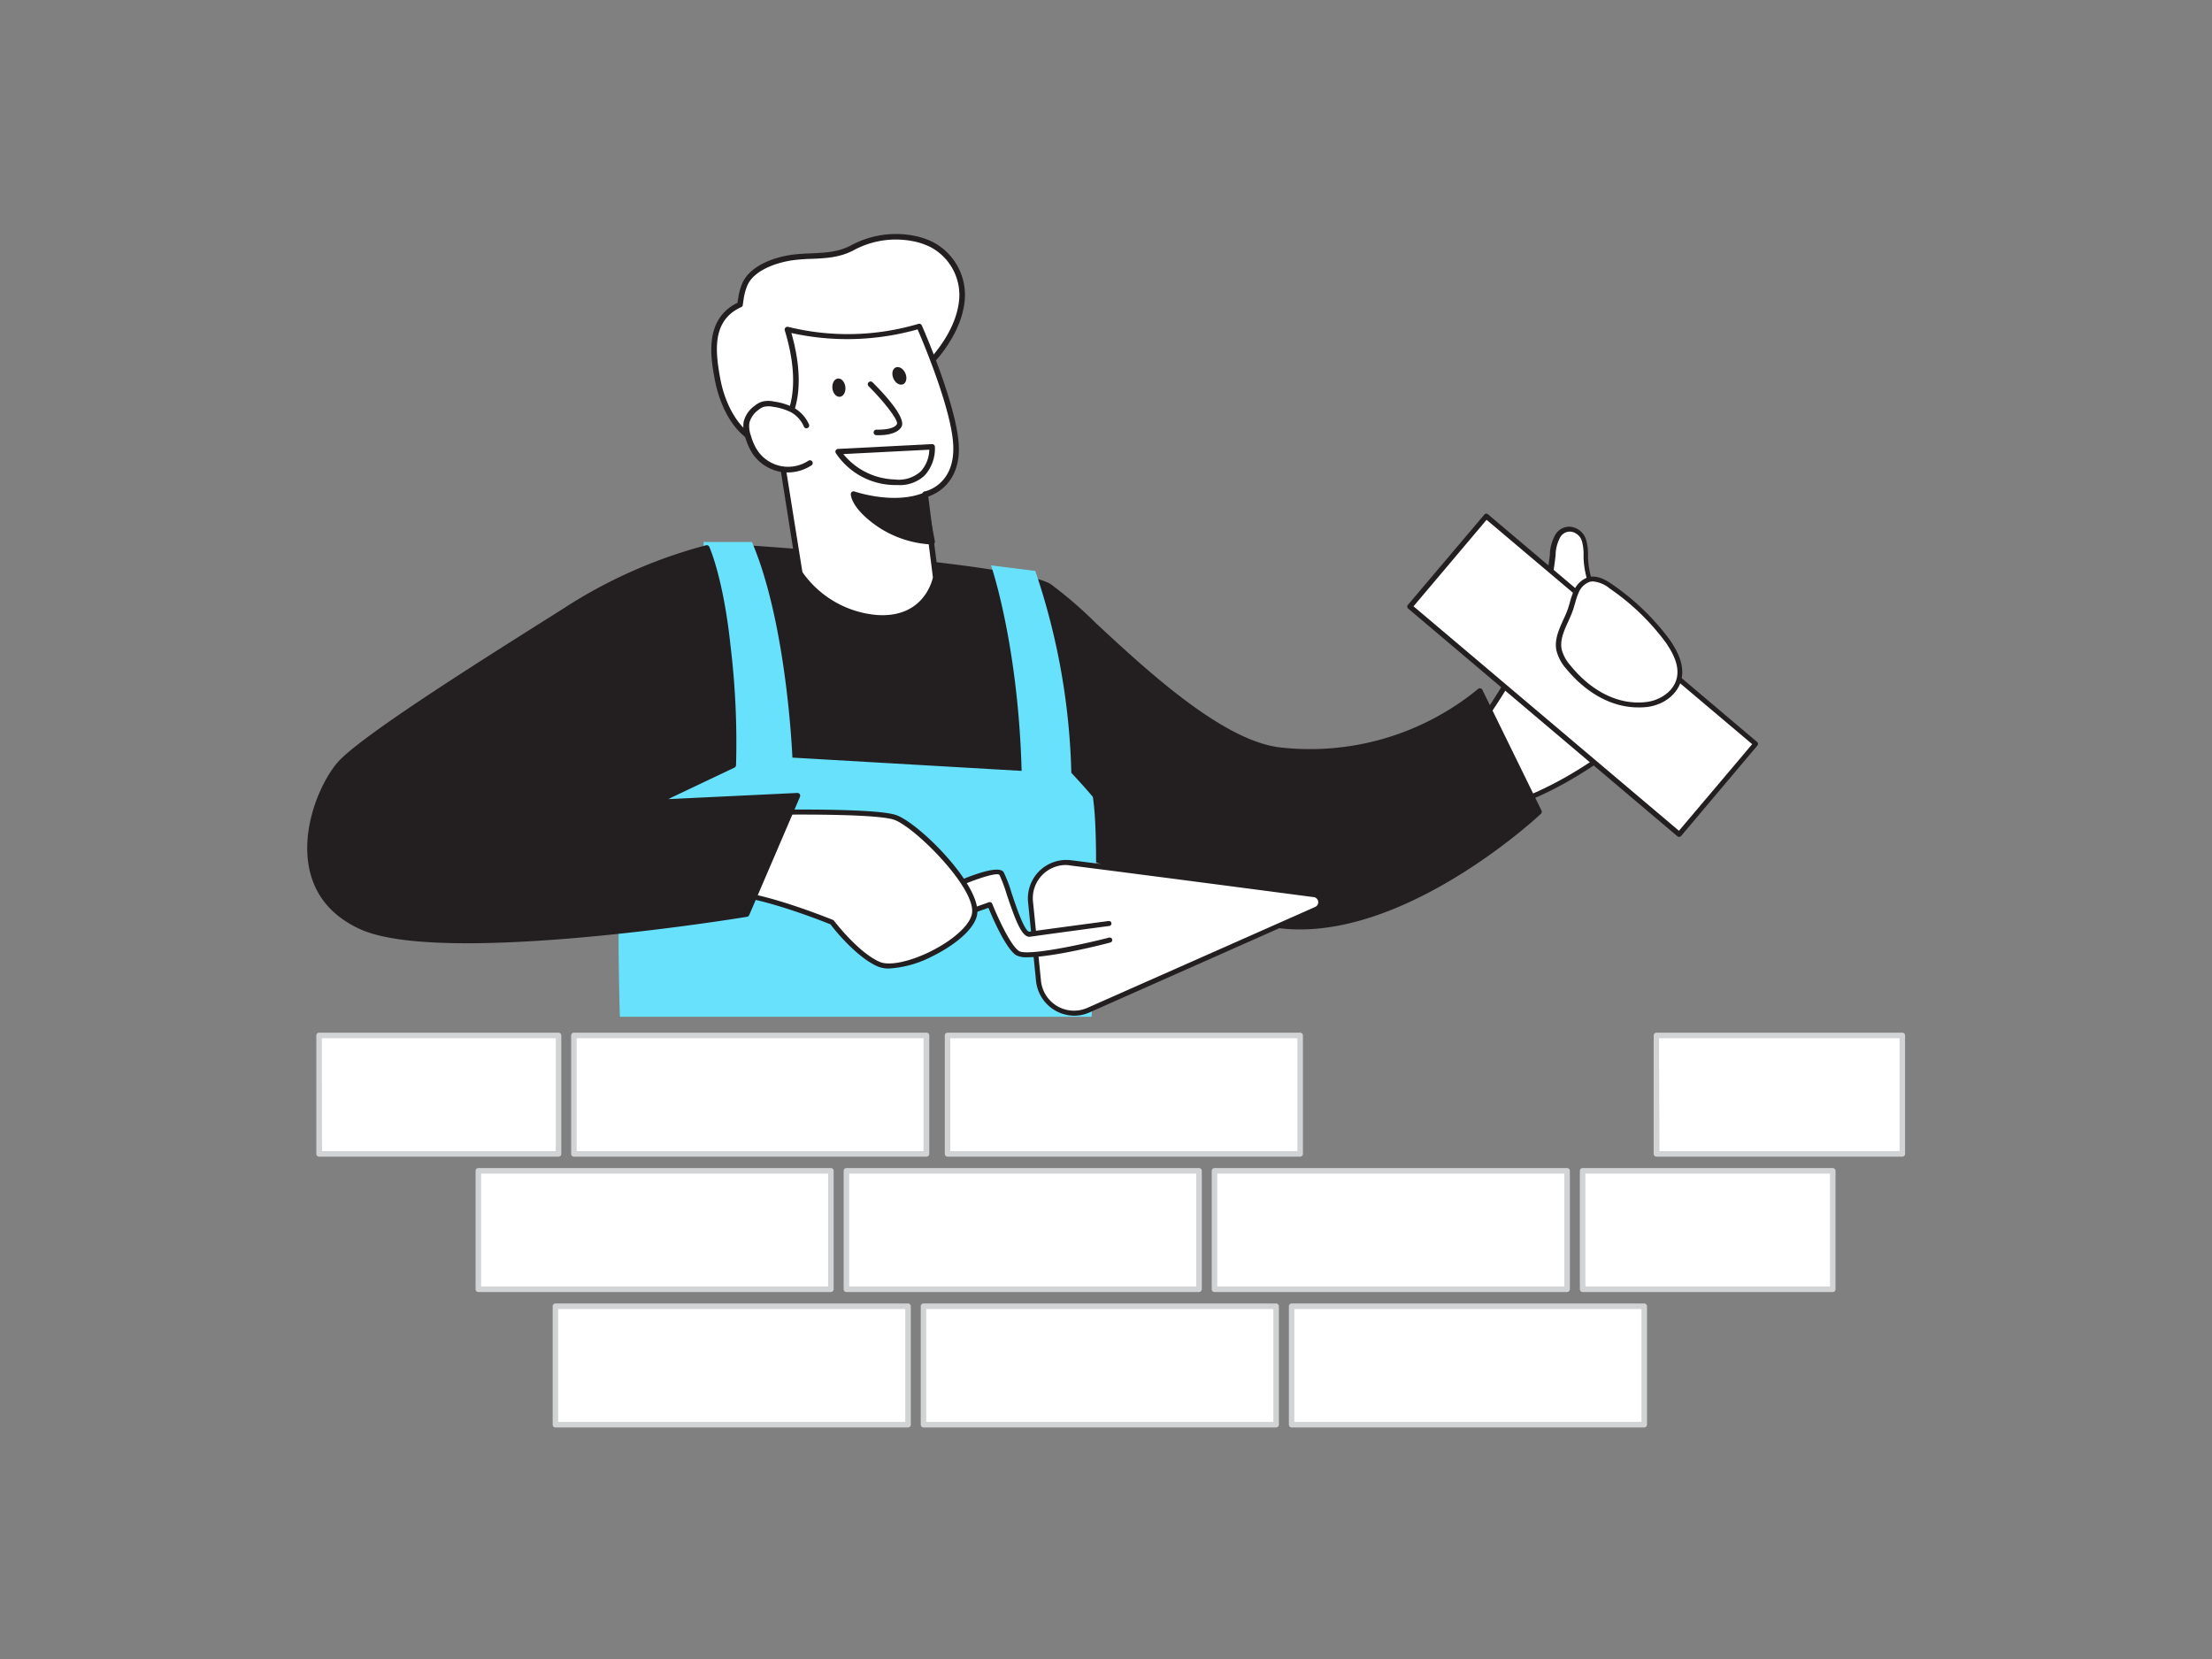 <svg xmlns="http://www.w3.org/2000/svg" viewBox="0 0 400 300"><rect x="0" y="0" width="400" height="300" fill="#808080" stroke="none"/><g id="_123_process_building_flatline" data-name="#123_process_building_flatline"><path d="M267.6,130.93a118.53,118.53,0,0,0,8.85-14.65,52.43,52.43,0,0,0,4.31-16,7.87,7.87,0,0,1,.92-3.36c1.36-2,4-1.35,4.73.81a11.73,11.73,0,0,1,.35,3.14,15.6,15.6,0,0,0,2.3,7.58c1.51,2.39,3.93,3.81,5.89,5.79a45.51,45.51,0,0,1,5.18,6.17c.76,1.12,2.33,3.12,2,4.6-.85,3.38-15.63,16.33-29.14,20.56" fill="#fff"/><path d="M273,146a.45.45,0,0,1-.44-.32.46.46,0,0,1,.3-.57c13.9-4.34,28.11-17.33,28.83-20.23.29-1.12-.86-2.75-1.61-3.83l-.28-.4a44.1,44.1,0,0,0-5.13-6.11c-.68-.69-1.44-1.32-2.17-1.94a17.41,17.41,0,0,1-3.78-3.92,16.14,16.14,0,0,1-2.36-7.81l0-.6a8.59,8.59,0,0,0-.3-2.42,2.45,2.45,0,0,0-1.92-1.7,2,2,0,0,0-2,1,7,7,0,0,0-.83,3l0,.14a52.54,52.54,0,0,1-4.34,16.14,117.72,117.72,0,0,1-8.89,14.7.46.46,0,0,1-.64.12.45.45,0,0,1-.12-.63A115.6,115.6,0,0,0,276,116.09a52.08,52.08,0,0,0,4.27-15.86v-.14a7.76,7.76,0,0,1,1-3.42,2.9,2.9,0,0,1,2.88-1.4,3.35,3.35,0,0,1,2.66,2.31,9.51,9.51,0,0,1,.36,2.68l0,.59a15.15,15.15,0,0,0,2.22,7.36,16.64,16.64,0,0,0,3.6,3.71c.75.63,1.52,1.28,2.23,2a44.58,44.58,0,0,1,5.23,6.24l.28.38c.85,1.22,2.13,3.06,1.75,4.58-.88,3.55-15.66,16.57-29.45,20.88A.3.3,0,0,1,273,146Z" fill="#231f20"/><path d="M135.35,99.11s48.35,3.25,54.37,7,27.1,28.05,41.84,29.61A48,48,0,0,0,267.61,125l10.69,21.83S251,172.65,227.9,166.68c-17.61-4.55-45.27-18.82-45.27-18.82l-50.07,13.78Z" fill="#231f20"/><path d="M235.09,168.07a29.29,29.29,0,0,1-7.32-.9C211,162.84,185,149.62,182.58,148.4l-49.89,13.72a.52.52,0,0,1-.45-.09.51.51,0,0,1-.18-.42l2.79-62.52a.53.53,0,0,1,.17-.35.49.49,0,0,1,.37-.12c2,.13,48.54,3.3,54.6,7a76.52,76.52,0,0,1,8.26,7.14c9.14,8.48,22.94,21.3,33.36,22.41a47.9,47.9,0,0,0,35.66-10.57.49.49,0,0,1,.43-.13.5.5,0,0,1,.36.27l10.69,21.83a.52.52,0,0,1-.11.59C278.39,147.44,256.29,168.07,235.09,168.07Zm-52.46-20.71a.46.46,0,0,1,.23.06c.28.14,27.81,14.29,45.16,18.78,21.36,5.52,46.77-16.84,49.66-19.47l-10.23-20.92a49.25,49.25,0,0,1-35.95,10.4c-10.75-1.14-24.7-14.1-33.93-22.67-3.61-3.35-6.45-6-8.11-7-5.52-3.42-48.44-6.51-53.63-6.87L133.09,161l49.41-13.59Z" fill="#231f20"/><path d="M197.4,183.86c.73-15.22,1.28-33.14.22-39.75-1.31-1.61-3.89-4.36-3.89-4.36a122.3,122.3,0,0,0-6.52-36.51l-8-1s4.92,14.22,5.53,37.16L143.29,137s-.94-24.09-7.32-39h-8.73s-.62,26.92-1.15,42c0,0-10.15,8.59-13,12.86-1.41,2.12-1.4,16.79-1,31Z" fill="#68e1fd"/><path d="M238,164.38a1.38,1.38,0,0,0-.38-2.64c-9.84-1.3-32.12-4.22-44-5.72a6.47,6.47,0,0,0-7.26,7.08l1.43,14.27a6.48,6.48,0,0,0,9.09,5.27Z" fill="#fff"/><path d="M194.25,183.67a7,7,0,0,1-6.9-6.26l-1.44-14.26a6.95,6.95,0,0,1,7.78-7.59c11.47,1.45,32.5,4.21,44,5.72a1.85,1.85,0,0,1,.51,3.52l-41.14,18.26A6.86,6.86,0,0,1,194.25,183.67Zm-1.45-27.25a6,6,0,0,0-6,6.63l1.44,14.27a6,6,0,0,0,8.44,4.91L237.83,164h0a.93.93,0,0,0-.25-1.77c-11.51-1.51-32.54-4.27-44-5.72A6.64,6.64,0,0,0,192.8,156.42Z" fill="#231f20"/><path d="M200.65,170s-14.57,3.73-16.66,2.36-5-8.77-5-8.77L169,167.13l-.25-5.27s11.32-5.5,12.32-3.89,3.29,11.24,5.12,11S200.51,167,200.51,167" fill="#fff"/><path d="M185.82,173.1a4.14,4.14,0,0,1-2.08-.37c-1.91-1.25-4.36-7-5-8.57l-9.53,3.4a.46.46,0,0,1-.41-.05.45.45,0,0,1-.2-.36l-.25-5.26a.46.46,0,0,1,.25-.44c4.37-2.12,11.85-5.43,12.9-3.72a23.74,23.74,0,0,1,1.39,3.63c.66,2,2.38,7.24,3.28,7.12,1.81-.27,14.17-1.92,14.3-1.93a.45.45,0,0,1,.51.39.45.45,0,0,1-.39.51c-.13,0-12.49,1.67-14.29,1.94-1.5.23-2.66-2.92-4.28-7.74a25.51,25.51,0,0,0-1.29-3.44c-.57-.6-5.78,1.2-11.46,3.93l.21,4.35,9.36-3.34a.47.47,0,0,1,.58.26c.8,2,3.23,7.5,4.84,8.56,1.4.92,10.74-1,16.3-2.42a.45.45,0,0,1,.23.88C198.75,171,190.1,173.1,185.82,173.1Z" fill="#231f20"/><path d="M139.85,146.88s17.91-.31,21.82.89,15.73,13,14.47,17.77S163,176.1,158.93,174.37s-8.48-7.6-8.48-7.6-11.81-4.81-17.89-5.13Z" fill="#fff"/><path d="M160.77,175.14a5.28,5.28,0,0,1-2-.35c-3.88-1.66-8-6.82-8.59-7.64-1.23-.5-12-4.76-17.63-5.06a.47.47,0,0,1-.37-.22.46.46,0,0,1,0-.44l7.29-14.75a.45.45,0,0,1,.4-.26c.73,0,18-.29,22,.91,4.23,1.29,16.11,13.3,14.77,18.33-.74,2.82-4.67,5.62-8.09,7.29A19.54,19.54,0,0,1,160.77,175.14Zm-27.5-13.91c6.22.61,16.88,4.93,17.35,5.12a.4.4,0,0,1,.19.15c.05.05,4.4,5.78,8.3,7.45,1.7.72,5.23,0,9-1.82,4.07-2,7.06-4.62,7.61-6.71,1.19-4.47-10.47-16.1-14.16-17.22-3.54-1.08-19.13-.9-21.41-.87Z" fill="#231f20"/><path d="M127.8,99.11a87.71,87.71,0,0,0-24.73,10.79c-6.8,4.4-37,22.86-41.67,28.33s-10.78,22.57,3.88,29.32,69.66-2.24,69.66-2.24l9.18-21.39-25.86,1.24,14.3-6.77s.5-7.75-1-21.54C130.32,104.66,127.8,99.11,127.8,99.11Z" fill="#231f20"/><path d="M84.5,170.57c-8.19,0-15.32-.68-19.43-2.57-5-2.3-8.06-5.93-9.12-10.79-1.61-7.39,2-15.74,5.07-19.31,3.92-4.57,25-17.84,36.33-25,2.36-1.48,4.26-2.68,5.45-3.45a88.86,88.86,0,0,1,24.89-10.85.5.5,0,0,1,.57.28c.1.23,2.56,5.76,3.84,17.89a145.32,145.32,0,0,1,1,21.62.54.54,0,0,1-.29.42l-12,5.7,23.36-1.12a.51.51,0,0,1,.44.21.56.56,0,0,1,.05.49l-9.18,21.39a.51.51,0,0,1-.38.3C133.4,166.07,105.48,170.57,84.5,170.57Zm43-70.87a88.64,88.64,0,0,0-24.16,10.62c-1.19.77-3.09,2-5.45,3.46-11.29,7.1-32.29,20.32-36.12,24.77C58.84,142,55.39,149.94,56.93,157c1,4.54,3.87,7.93,8.56,10.09,13.83,6.36,64.9-1.56,69.1-2.23l8.75-20.4-25.06,1.2a.5.5,0,0,1-.51-.38.52.52,0,0,1,.27-.58l14-6.64a149.67,149.67,0,0,0-1-21.16C130,106.71,128.07,101.15,127.5,99.7Z" fill="#231f20"/><path d="M134,54a10.44,10.44,0,0,1,.72-2.6c1.43-3.15,6.13-4.59,9.28-4.89,3.74-.35,7,.05,10.27-1.74a16.6,16.6,0,0,1,10.83-1.64,12.77,12.77,0,0,1,3.51,1.19A10.33,10.33,0,0,1,174,53.67c-.19,4.5-2.91,8.88-5.91,12.08a47.87,47.87,0,0,1-6.55,5.49l-4.86,3.6c-5,3.68-12,7.32-18.46,5.44-4.91-1.44-7.52-6.88-8.41-11.52-1-5.11-1.64-11.12,4-13.67C133.88,54.71,133.93,54.34,134,54Z" fill="#fff"/><path d="M141.9,81.29a13.68,13.68,0,0,1-3.84-.53c-6.36-1.87-8.31-9.58-8.76-11.9-.74-3.9-2.13-11.11,4.07-14.11,0-.29.08-.58.13-.87h0a10.51,10.51,0,0,1,.75-2.71c1.49-3.29,6.16-4.85,9.7-5.19,1-.09,1.87-.13,2.76-.17,2.65-.12,4.94-.22,7.31-1.51a17.12,17.12,0,0,1,11.16-1.69,13.17,13.17,0,0,1,3.65,1.23,10.81,10.81,0,0,1,5.66,9.86c-.23,5.41-3.89,10.09-6.05,12.39a46.85,46.85,0,0,1-6.61,5.55L157,75.24C153,78.17,147.47,81.29,141.9,81.29Zm-7.42-27.24c-.06.37-.11.74-.16,1.11a.48.48,0,0,1-.29.38c-5.32,2.4-4.72,8-3.74,13.13.86,4.49,3.43,9.77,8.06,11.13,6.38,1.86,13.32-1.89,18-5.36l4.86-3.6a46.62,46.62,0,0,0,6.48-5.43c2.07-2.21,5.57-6.67,5.79-11.76a9.81,9.81,0,0,0-5.13-8.92A12,12,0,0,0,165,43.6a16,16,0,0,0-10.5,1.58c-2.57,1.4-5.09,1.51-7.75,1.63-.87,0-1.78.08-2.71.17-2.64.25-7.47,1.5-8.88,4.6a10.13,10.13,0,0,0-.68,2.47Zm-.66,1h0Z" fill="#231f20"/><path d="M167.3,89.39l1.91,15s-1.46,8-10.78,7.27a18.62,18.62,0,0,1-13.8-8.07l-4-25.32s6.08-4.63,1.77-18.76A45,45,0,0,0,166.22,59s6.62,15,6.67,22.13S167.3,89.39,167.3,89.39Z" fill="#fff"/><path d="M159.57,112.24c-.38,0-.77,0-1.18,0a18.94,18.94,0,0,1-14.19-8.31.48.48,0,0,1-.07-.18l-4-25.33a.48.48,0,0,1,.19-.47c.05,0,5.73-4.65,1.59-18.21a.51.51,0,0,1,.63-.63,44.9,44.9,0,0,0,23.55-.55.51.51,0,0,1,.6.28c.27.61,6.66,15.18,6.71,22.32,0,6.24-4.14,8.16-5.54,8.63l1.85,14.62a.38.38,0,0,1,0,.15A9.93,9.93,0,0,1,159.57,112.24Zm-14.47-8.79a18.31,18.31,0,0,0,13.37,7.75c8.4.64,10.06-6,10.23-6.79l-1.9-15a.5.5,0,0,1,.4-.55c.21,0,5.23-1.16,5.19-7.77,0-6.3-5.41-19.1-6.46-21.53a46.81,46.81,0,0,1-22.82.66c3.47,12.24-.86,17.22-2,18.24Z" fill="#231f20"/><path d="M145.8,77a5.94,5.94,0,0,0-2.5-2.81,10.55,10.55,0,0,0-3.4-1.07,4.43,4.43,0,0,0-2,0,3.48,3.48,0,0,0-1.2.67A4.58,4.58,0,0,0,135,76.39a5.42,5.42,0,0,0,.3,2.58,10.87,10.87,0,0,0,1.13,2.62,7.2,7.2,0,0,0,10,2.17" fill="#fff"/><path d="M142.46,85.43a8,8,0,0,1-1.62-.17,7.81,7.81,0,0,1-4.87-3.4,11.58,11.58,0,0,1-1.19-2.74,5.9,5.9,0,0,1-.31-2.82,5,5,0,0,1,2-2.92,4.05,4.05,0,0,1,1.37-.76,4.72,4.72,0,0,1,2.18,0,10.9,10.9,0,0,1,3.56,1.13,6.46,6.46,0,0,1,2.71,3,.5.5,0,0,1-.27.66.49.49,0,0,1-.65-.27,5.45,5.45,0,0,0-2.29-2.57,10.14,10.14,0,0,0-3.24-1,3.87,3.87,0,0,0-1.72,0,3.14,3.14,0,0,0-1,.58,4.16,4.16,0,0,0-1.61,2.32,4.85,4.85,0,0,0,.29,2.34,9.84,9.84,0,0,0,1.08,2.5,6.68,6.68,0,0,0,9.31,2,.5.5,0,0,1,.69.15.49.49,0,0,1-.14.69A7.77,7.77,0,0,1,142.46,85.43Z" fill="#231f20"/><path d="M168.56,98a18.76,18.76,0,0,1-9.63-3.18c-4.57-3.17-4.59-5.43-4.59-5.43s6.94,2.45,12.63.32Z" fill="#231f20"/><path d="M168.56,98.46h0a19.12,19.12,0,0,1-9.91-3.27c-4.65-3.22-4.8-5.58-4.8-5.84a.52.52,0,0,1,.21-.41.48.48,0,0,1,.45-.06c.07,0,6.85,2.37,12.29.32a.5.5,0,0,1,.67.37l1.58,8.3a.51.51,0,0,1-.1.41A.53.53,0,0,1,168.56,98.46ZM155.07,90.1c.39.86,1.43,2.39,4.14,4.27A18.52,18.52,0,0,0,168,97.43l-1.36-7.1C162.09,91.78,157.09,90.67,155.07,90.1Z" fill="#231f20"/><path d="M157.42,69.47s6.06,6,5.2,7.47-4.14,1.25-4.14,1.25" fill="#fff"/><path d="M158.89,78.7h-.44a.5.5,0,0,1,.06-1c.77,0,3.1,0,3.68-1,.35-.57-2.09-3.84-5.12-6.86a.5.5,0,0,1,.71-.71C159.68,71,164,75.6,163,77.2,162.23,78.55,159.9,78.7,158.89,78.7Z" fill="#231f20"/><ellipse cx="151.7" cy="70.09" rx="1.18" ry="1.66" transform="translate(-6.86 17.33) rotate(-6.39)" fill="#231f20"/><ellipse cx="162.64" cy="67.98" rx="1.18" ry="1.66" transform="translate(-13.62 70.57) rotate(-23.53)" fill="#231f20"/><path d="M162.34,87.71c-.2,0-.41,0-.63,0a12.94,12.94,0,0,1-10.58-5.79.53.53,0,0,1,0-.49.49.49,0,0,1,.41-.25l17-.87a.5.5,0,0,1,.52.47,7.28,7.28,0,0,1-1.83,5.18A6.55,6.55,0,0,1,162.34,87.71Zm-9.84-5.6a12.45,12.45,0,0,0,9.27,4.59,5.92,5.92,0,0,0,4.74-1.47,6.06,6.06,0,0,0,1.54-3.91Z" fill="#231f20"/><rect x="103.78" y="187.24" width="63.76" height="21.42" fill="#fff"/><path d="M167.54,209.16H103.78a.5.5,0,0,1-.5-.5V187.24a.5.5,0,0,1,.5-.5h63.76a.5.5,0,0,1,.5.5v21.42A.5.5,0,0,1,167.54,209.16Zm-63.26-1H167V187.74H104.28Z" fill="#d1d3d4"/><rect x="57.7" y="187.24" width="43.27" height="21.42" fill="#fff"/><path d="M101,209.16H57.7a.5.5,0,0,1-.5-.5V187.24a.5.5,0,0,1,.5-.5H101a.5.5,0,0,1,.5.5v21.42A.5.5,0,0,1,101,209.16Zm-42.77-1h42.27V187.74H58.2Z" fill="#d1d3d4"/><rect x="171.35" y="187.24" width="63.76" height="21.42" fill="#fff"/><path d="M235.11,209.16H171.35a.5.5,0,0,1-.5-.5V187.24a.5.5,0,0,1,.5-.5h63.76a.5.5,0,0,1,.5.5v21.42A.5.5,0,0,1,235.11,209.16Zm-63.26-1h62.76V187.74H171.85Z" fill="#d1d3d4"/><rect x="299.54" y="187.24" width="44.41" height="21.42" fill="#fff"/><path d="M344,209.16H299.54a.5.5,0,0,1-.5-.5V187.24a.5.5,0,0,1,.5-.5H344a.5.5,0,0,1,.5.5v21.42A.5.5,0,0,1,344,209.16Zm-43.91-1h43.41V187.74H300Z" fill="#d1d3d4"/><rect x="86.5" y="211.72" width="63.76" height="21.42" fill="#fff"/><path d="M150.25,233.64H86.5a.5.5,0,0,1-.5-.5V211.72a.5.5,0,0,1,.5-.5h63.75a.5.5,0,0,1,.5.5v21.42A.5.5,0,0,1,150.25,233.64Zm-63.25-1h62.75V212.22H87Z" fill="#d1d3d4"/><rect x="153.06" y="211.72" width="63.76" height="21.42" fill="#fff"/><path d="M216.82,233.64H153.06a.5.5,0,0,1-.5-.5V211.72a.5.5,0,0,1,.5-.5h63.76a.5.5,0,0,1,.5.5v21.42A.5.5,0,0,1,216.82,233.64Zm-63.26-1h62.76V212.22H153.56Z" fill="#d1d3d4"/><rect x="219.62" y="211.72" width="63.76" height="21.42" fill="#fff"/><path d="M283.38,233.64H219.62a.5.5,0,0,1-.5-.5V211.72a.51.51,0,0,1,.5-.5h63.76a.5.5,0,0,1,.5.5v21.42A.5.5,0,0,1,283.38,233.64Zm-63.26-1h62.76V212.22H220.12Z" fill="#d1d3d4"/><rect x="286.19" y="211.72" width="45.23" height="21.42" fill="#fff"/><path d="M331.42,233.64H286.19a.5.5,0,0,1-.5-.5V211.72a.5.5,0,0,1,.5-.5h45.23a.51.51,0,0,1,.5.5v21.42A.5.5,0,0,1,331.42,233.64Zm-44.73-1h44.23V212.22H286.69Z" fill="#d1d3d4"/><rect x="254.31" y="111.4" width="63.76" height="21.42" transform="translate(146.54 -155.94) rotate(40.23)" fill="#fff"/><path d="M303.61,151.33a.44.44,0,0,1-.29-.11l-48.68-41.17a.46.46,0,0,1-.06-.65l13.84-16.35a.43.43,0,0,1,.31-.16.44.44,0,0,1,.33.1l48.68,41.18a.46.46,0,0,1,.06.64L304,151.17a.47.47,0,0,1-.31.16Zm-48-41.69,48,40.59,13.24-15.66L268.82,94Z" fill="#231f20"/><rect x="100.44" y="236.21" width="63.76" height="21.42" fill="#fff"/><path d="M164.2,258.13H100.44a.5.5,0,0,1-.5-.5V236.21a.5.5,0,0,1,.5-.5H164.2a.5.5,0,0,1,.5.5v21.42A.51.51,0,0,1,164.2,258.13Zm-63.26-1H163.7V236.71H100.94Z" fill="#d1d3d4"/><rect x="167" y="236.21" width="63.76" height="21.42" fill="#fff"/><path d="M230.76,258.13H167a.51.51,0,0,1-.5-.5V236.21a.5.5,0,0,1,.5-.5h63.76a.5.5,0,0,1,.5.5v21.42A.5.5,0,0,1,230.76,258.13Zm-63.26-1h62.76V236.71H167.5Z" fill="#d1d3d4"/><rect x="233.57" y="236.21" width="63.76" height="21.42" fill="#fff"/><path d="M297.33,258.13H233.57a.5.5,0,0,1-.5-.5V236.21a.5.5,0,0,1,.5-.5h63.76a.5.5,0,0,1,.5.5v21.42A.51.51,0,0,1,297.33,258.13Zm-63.26-1h62.76V236.71H234.07Z" fill="#d1d3d4"/><path d="M284.25,109.34c-.09.29-.18.59-.28.88-.85,2.42-2.55,4.76-2.05,7.27a7.3,7.3,0,0,0,1.67,3.09c3.47,4.29,8.6,7.57,14.34,6.76,2.63-.37,5.2-2.18,5.73-4.78.48-2.34-.72-4.68-2.08-6.64a42.49,42.49,0,0,0-10.25-9.9c-1.18-.83-2.61-1.62-4-1.24a3.88,3.88,0,0,0-2.32,2.27A15,15,0,0,0,284.25,109.34Z" fill="#fff"/><path d="M296.21,127.92c-4.65,0-9.3-2.5-13-7a7.89,7.89,0,0,1-1.76-3.3c-.39-1.94.44-3.76,1.23-5.51.3-.65.61-1.33.84-2,.1-.28.18-.57.27-.86l.1-.35a13.87,13.87,0,0,1,.68-2,4.4,4.4,0,0,1,2.62-2.52c1.62-.44,3.19.47,4.38,1.31a43.49,43.49,0,0,1,10.37,10c1.18,1.72,2.7,4.31,2.15,7s-3.05,4.71-6.11,5.14A12.07,12.07,0,0,1,296.21,127.92Zm-8.13-22.78a2.72,2.72,0,0,0-.63.08,3.47,3.47,0,0,0-2,2,12.32,12.32,0,0,0-.63,1.89l-.11.34h0c-.08.31-.18.62-.28.92-.25.69-.56,1.39-.86,2.06-.77,1.69-1.5,3.3-1.17,5a7,7,0,0,0,1.57,2.89c3.95,4.88,9,7.29,13.93,6.6,2.2-.31,4.81-1.83,5.34-4.42.48-2.34-.92-4.71-2-6.29a42.14,42.14,0,0,0-10.14-9.78A5.54,5.54,0,0,0,288.08,105.14Zm-3.83,4.2h0Z" fill="#231f20"/></g></svg>